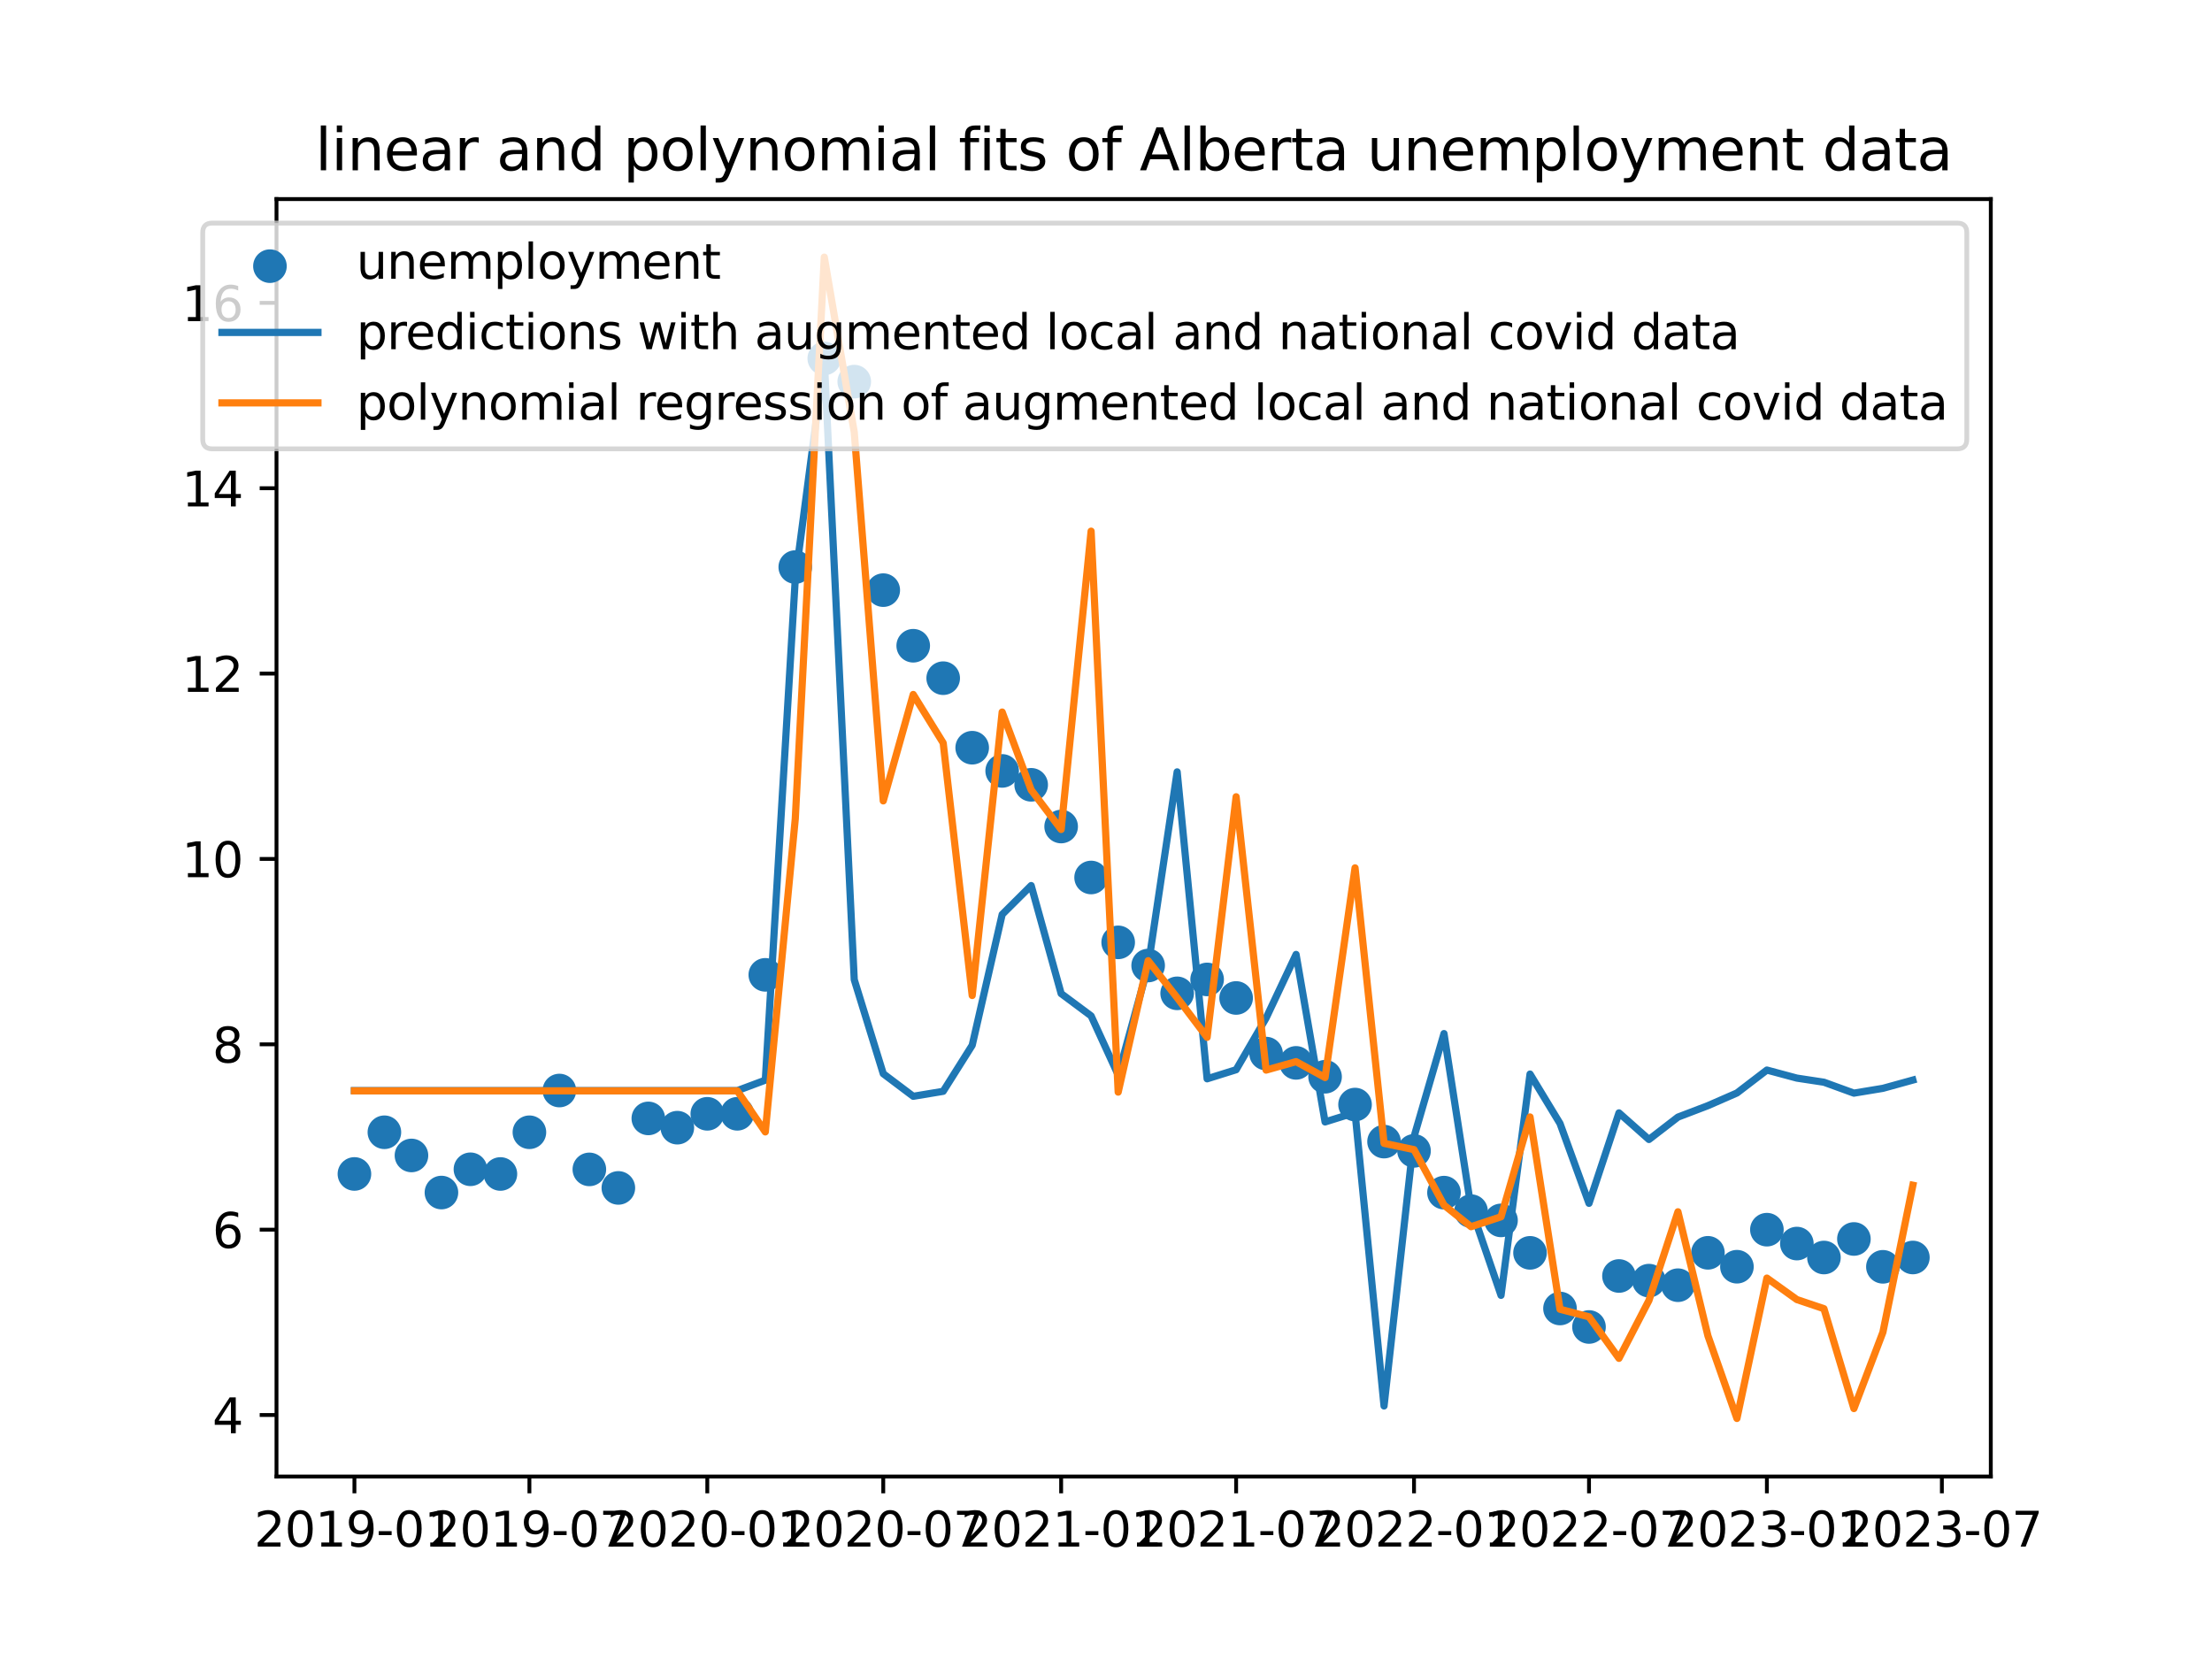 <?xml version="1.0" encoding="utf-8" standalone="no"?>
<!DOCTYPE svg PUBLIC "-//W3C//DTD SVG 1.1//EN"
  "http://www.w3.org/Graphics/SVG/1.1/DTD/svg11.dtd">
<svg xmlns:xlink="http://www.w3.org/1999/xlink" width="460.8pt" height="345.6pt" viewBox="0 0 460.8 345.6" xmlns="http://www.w3.org/2000/svg" version="1.1">
 <defs>
  <style type="text/css">*{stroke-linejoin: round; stroke-linecap: butt}</style>
 </defs>
 <g id="figure_1">
  <g id="patch_1">
   <path d="M 0 345.6 
L 460.8 345.6 
L 460.8 0 
L 0 0 
z
" style="fill: #ffffff"/>
  </g>
  <g id="axes_1">
   <g id="patch_2">
    <path d="M 57.6 307.584 
L 414.72 307.584 
L 414.72 41.472 
L 57.6 41.472 
z
" style="fill: #ffffff"/>
   </g>
   <g id="PathCollection_1">
    <defs>
     <path id="m758f599295" d="M 0 3 
C 0.796 3 1.559 2.684 2.121 2.121 
C 2.684 1.559 3 0.796 3 0 
C 3 -0.796 2.684 -1.559 2.121 -2.121 
C 1.559 -2.684 0.796 -3 0 -3 
C -0.796 -3 -1.559 -2.684 -2.121 -2.121 
C -2.684 -1.559 -3 -0.796 -3 0 
C -3 0.796 -2.684 1.559 -2.121 2.121 
C -1.559 2.684 -0.796 3 0 3 
z
" style="stroke: #1f77b4"/>
    </defs>
    <g clip-path="url(#pc8171793d9)">
     <use xlink:href="#m758f599295" x="73.833" y="244.556" style="fill: #1f77b4; stroke: #1f77b4"/>
     <use xlink:href="#m758f599295" x="80.076" y="235.87" style="fill: #1f77b4; stroke: #1f77b4"/>
     <use xlink:href="#m758f599295" x="85.715" y="240.702" style="fill: #1f77b4; stroke: #1f77b4"/>
     <use xlink:href="#m758f599295" x="91.959" y="248.429" style="fill: #1f77b4; stroke: #1f77b4"/>
     <use xlink:href="#m758f599295" x="98.001" y="243.584" style="fill: #1f77b4; stroke: #1f77b4"/>
     <use xlink:href="#m758f599295" x="104.244" y="244.562" style="fill: #1f77b4; stroke: #1f77b4"/>
     <use xlink:href="#m758f599295" x="110.286" y="235.87" style="fill: #1f77b4; stroke: #1f77b4"/>
     <use xlink:href="#m758f599295" x="116.529" y="227.176" style="fill: #1f77b4; stroke: #1f77b4"/>
     <use xlink:href="#m758f599295" x="122.773" y="243.606" style="fill: #1f77b4; stroke: #1f77b4"/>
     <use xlink:href="#m758f599295" x="128.815" y="247.466" style="fill: #1f77b4; stroke: #1f77b4"/>
     <use xlink:href="#m758f599295" x="135.058" y="232.985" style="fill: #1f77b4; stroke: #1f77b4"/>
     <use xlink:href="#m758f599295" x="141.1" y="234.916" style="fill: #1f77b4; stroke: #1f77b4"/>
     <use xlink:href="#m758f599295" x="147.343" y="232.026" style="fill: #1f77b4; stroke: #1f77b4"/>
     <use xlink:href="#m758f599295" x="153.587" y="232.023" style="fill: #1f77b4; stroke: #1f77b4"/>
     <use xlink:href="#m758f599295" x="159.427" y="203.077" style="fill: #1f77b4; stroke: #1f77b4"/>
     <use xlink:href="#m758f599295" x="165.67" y="118.129" style="fill: #1f77b4; stroke: #1f77b4"/>
     <use xlink:href="#m758f599295" x="171.712" y="74.673" style="fill: #1f77b4; stroke: #1f77b4"/>
     <use xlink:href="#m758f599295" x="177.956" y="79.498" style="fill: #1f77b4; stroke: #1f77b4"/>
     <use xlink:href="#m758f599295" x="183.998" y="122.937" style="fill: #1f77b4; stroke: #1f77b4"/>
     <use xlink:href="#m758f599295" x="190.241" y="134.519" style="fill: #1f77b4; stroke: #1f77b4"/>
     <use xlink:href="#m758f599295" x="196.484" y="141.278" style="fill: #1f77b4; stroke: #1f77b4"/>
     <use xlink:href="#m758f599295" x="202.526" y="155.762" style="fill: #1f77b4; stroke: #1f77b4"/>
     <use xlink:href="#m758f599295" x="208.77" y="160.594" style="fill: #1f77b4; stroke: #1f77b4"/>
     <use xlink:href="#m758f599295" x="214.812" y="163.49" style="fill: #1f77b4; stroke: #1f77b4"/>
     <use xlink:href="#m758f599295" x="221.055" y="172.181" style="fill: #1f77b4; stroke: #1f77b4"/>
     <use xlink:href="#m758f599295" x="227.298" y="182.797" style="fill: #1f77b4; stroke: #1f77b4"/>
     <use xlink:href="#m758f599295" x="232.938" y="196.312" style="fill: #1f77b4; stroke: #1f77b4"/>
     <use xlink:href="#m758f599295" x="239.181" y="201.138" style="fill: #1f77b4; stroke: #1f77b4"/>
     <use xlink:href="#m758f599295" x="245.223" y="206.93" style="fill: #1f77b4; stroke: #1f77b4"/>
     <use xlink:href="#m758f599295" x="251.466" y="204.035" style="fill: #1f77b4; stroke: #1f77b4"/>
     <use xlink:href="#m758f599295" x="257.508" y="207.896" style="fill: #1f77b4; stroke: #1f77b4"/>
     <use xlink:href="#m758f599295" x="263.752" y="219.482" style="fill: #1f77b4; stroke: #1f77b4"/>
     <use xlink:href="#m758f599295" x="269.995" y="221.417" style="fill: #1f77b4; stroke: #1f77b4"/>
     <use xlink:href="#m758f599295" x="276.037" y="224.307" style="fill: #1f77b4; stroke: #1f77b4"/>
     <use xlink:href="#m758f599295" x="282.28" y="230.101" style="fill: #1f77b4; stroke: #1f77b4"/>
     <use xlink:href="#m758f599295" x="288.322" y="237.817" style="fill: #1f77b4; stroke: #1f77b4"/>
     <use xlink:href="#m758f599295" x="294.566" y="239.745" style="fill: #1f77b4; stroke: #1f77b4"/>
     <use xlink:href="#m758f599295" x="300.809" y="248.446" style="fill: #1f77b4; stroke: #1f77b4"/>
     <use xlink:href="#m758f599295" x="306.448" y="252.301" style="fill: #1f77b4; stroke: #1f77b4"/>
     <use xlink:href="#m758f599295" x="312.691" y="254.23" style="fill: #1f77b4; stroke: #1f77b4"/>
     <use xlink:href="#m758f599295" x="318.733" y="260.991" style="fill: #1f77b4; stroke: #1f77b4"/>
     <use xlink:href="#m758f599295" x="324.977" y="272.583" style="fill: #1f77b4; stroke: #1f77b4"/>
     <use xlink:href="#m758f599295" x="331.019" y="276.435" style="fill: #1f77b4; stroke: #1f77b4"/>
     <use xlink:href="#m758f599295" x="337.262" y="265.813" style="fill: #1f77b4; stroke: #1f77b4"/>
     <use xlink:href="#m758f599295" x="343.505" y="266.78" style="fill: #1f77b4; stroke: #1f77b4"/>
     <use xlink:href="#m758f599295" x="349.547" y="267.732" style="fill: #1f77b4; stroke: #1f77b4"/>
     <use xlink:href="#m758f599295" x="355.791" y="260.984" style="fill: #1f77b4; stroke: #1f77b4"/>
     <use xlink:href="#m758f599295" x="361.833" y="263.881" style="fill: #1f77b4; stroke: #1f77b4"/>
     <use xlink:href="#m758f599295" x="368.076" y="256.164" style="fill: #1f77b4; stroke: #1f77b4"/>
     <use xlink:href="#m758f599295" x="374.319" y="259.057" style="fill: #1f77b4; stroke: #1f77b4"/>
     <use xlink:href="#m758f599295" x="379.959" y="261.964" style="fill: #1f77b4; stroke: #1f77b4"/>
     <use xlink:href="#m758f599295" x="386.202" y="258.101" style="fill: #1f77b4; stroke: #1f77b4"/>
     <use xlink:href="#m758f599295" x="392.244" y="263.9" style="fill: #1f77b4; stroke: #1f77b4"/>
     <use xlink:href="#m758f599295" x="398.487" y="261.959" style="fill: #1f77b4; stroke: #1f77b4"/>
    </g>
   </g>
   <g id="matplotlib.axis_1">
    <g id="xtick_1">
     <g id="line2d_1">
      <defs>
       <path id="maa2b5789b3" d="M 0 0 
L 0 3.5 
" style="stroke: #000000; stroke-width: 0.8"/>
      </defs>
      <g>
       <use xlink:href="#maa2b5789b3" x="73.833" y="307.584" style="stroke: #000000; stroke-width: 0.8"/>
      </g>
     </g>
     <g id="text_1">
      <!-- 2019-01 -->
      <g transform="translate(52.941 322.182) scale(0.1 -0.1)">
       <defs>
        <path id="DejaVuSans-32" d="M 1228 531 
L 3431 531 
L 3431 0 
L 469 0 
L 469 531 
Q 828 903 1448 1529 
Q 2069 2156 2228 2338 
Q 2531 2678 2651 2914 
Q 2772 3150 2772 3378 
Q 2772 3750 2511 3984 
Q 2250 4219 1831 4219 
Q 1534 4219 1204 4116 
Q 875 4013 500 3803 
L 500 4441 
Q 881 4594 1212 4672 
Q 1544 4750 1819 4750 
Q 2544 4750 2975 4387 
Q 3406 4025 3406 3419 
Q 3406 3131 3298 2873 
Q 3191 2616 2906 2266 
Q 2828 2175 2409 1742 
Q 1991 1309 1228 531 
z
" transform="scale(0.016)"/>
        <path id="DejaVuSans-30" d="M 2034 4250 
Q 1547 4250 1301 3770 
Q 1056 3291 1056 2328 
Q 1056 1369 1301 889 
Q 1547 409 2034 409 
Q 2525 409 2770 889 
Q 3016 1369 3016 2328 
Q 3016 3291 2770 3770 
Q 2525 4250 2034 4250 
z
M 2034 4750 
Q 2819 4750 3233 4129 
Q 3647 3509 3647 2328 
Q 3647 1150 3233 529 
Q 2819 -91 2034 -91 
Q 1250 -91 836 529 
Q 422 1150 422 2328 
Q 422 3509 836 4129 
Q 1250 4750 2034 4750 
z
" transform="scale(0.016)"/>
        <path id="DejaVuSans-31" d="M 794 531 
L 1825 531 
L 1825 4091 
L 703 3866 
L 703 4441 
L 1819 4666 
L 2450 4666 
L 2450 531 
L 3481 531 
L 3481 0 
L 794 0 
L 794 531 
z
" transform="scale(0.016)"/>
        <path id="DejaVuSans-39" d="M 703 97 
L 703 672 
Q 941 559 1184 500 
Q 1428 441 1663 441 
Q 2288 441 2617 861 
Q 2947 1281 2994 2138 
Q 2813 1869 2534 1725 
Q 2256 1581 1919 1581 
Q 1219 1581 811 2004 
Q 403 2428 403 3163 
Q 403 3881 828 4315 
Q 1253 4750 1959 4750 
Q 2769 4750 3195 4129 
Q 3622 3509 3622 2328 
Q 3622 1225 3098 567 
Q 2575 -91 1691 -91 
Q 1453 -91 1209 -44 
Q 966 3 703 97 
z
M 1959 2075 
Q 2384 2075 2632 2365 
Q 2881 2656 2881 3163 
Q 2881 3666 2632 3958 
Q 2384 4250 1959 4250 
Q 1534 4250 1286 3958 
Q 1038 3666 1038 3163 
Q 1038 2656 1286 2365 
Q 1534 2075 1959 2075 
z
" transform="scale(0.016)"/>
        <path id="DejaVuSans-2d" d="M 313 2009 
L 1997 2009 
L 1997 1497 
L 313 1497 
L 313 2009 
z
" transform="scale(0.016)"/>
       </defs>
       <use xlink:href="#DejaVuSans-32"/>
       <use xlink:href="#DejaVuSans-30" x="63.623"/>
       <use xlink:href="#DejaVuSans-31" x="127.246"/>
       <use xlink:href="#DejaVuSans-39" x="190.869"/>
       <use xlink:href="#DejaVuSans-2d" x="254.492"/>
       <use xlink:href="#DejaVuSans-30" x="290.576"/>
       <use xlink:href="#DejaVuSans-31" x="354.199"/>
      </g>
     </g>
    </g>
    <g id="xtick_2">
     <g id="line2d_2">
      <g>
       <use xlink:href="#maa2b5789b3" x="110.286" y="307.584" style="stroke: #000000; stroke-width: 0.8"/>
      </g>
     </g>
     <g id="text_2">
      <!-- 2019-07 -->
      <g transform="translate(89.394 322.182) scale(0.1 -0.1)">
       <defs>
        <path id="DejaVuSans-37" d="M 525 4666 
L 3525 4666 
L 3525 4397 
L 1831 0 
L 1172 0 
L 2766 4134 
L 525 4134 
L 525 4666 
z
" transform="scale(0.016)"/>
       </defs>
       <use xlink:href="#DejaVuSans-32"/>
       <use xlink:href="#DejaVuSans-30" x="63.623"/>
       <use xlink:href="#DejaVuSans-31" x="127.246"/>
       <use xlink:href="#DejaVuSans-39" x="190.869"/>
       <use xlink:href="#DejaVuSans-2d" x="254.492"/>
       <use xlink:href="#DejaVuSans-30" x="290.576"/>
       <use xlink:href="#DejaVuSans-37" x="354.199"/>
      </g>
     </g>
    </g>
    <g id="xtick_3">
     <g id="line2d_3">
      <g>
       <use xlink:href="#maa2b5789b3" x="147.343" y="307.584" style="stroke: #000000; stroke-width: 0.8"/>
      </g>
     </g>
     <g id="text_3">
      <!-- 2020-01 -->
      <g transform="translate(126.452 322.182) scale(0.1 -0.1)">
       <use xlink:href="#DejaVuSans-32"/>
       <use xlink:href="#DejaVuSans-30" x="63.623"/>
       <use xlink:href="#DejaVuSans-32" x="127.246"/>
       <use xlink:href="#DejaVuSans-30" x="190.869"/>
       <use xlink:href="#DejaVuSans-2d" x="254.492"/>
       <use xlink:href="#DejaVuSans-30" x="290.576"/>
       <use xlink:href="#DejaVuSans-31" x="354.199"/>
      </g>
     </g>
    </g>
    <g id="xtick_4">
     <g id="line2d_4">
      <g>
       <use xlink:href="#maa2b5789b3" x="183.998" y="307.584" style="stroke: #000000; stroke-width: 0.8"/>
      </g>
     </g>
     <g id="text_4">
      <!-- 2020-07 -->
      <g transform="translate(163.106 322.182) scale(0.1 -0.1)">
       <use xlink:href="#DejaVuSans-32"/>
       <use xlink:href="#DejaVuSans-30" x="63.623"/>
       <use xlink:href="#DejaVuSans-32" x="127.246"/>
       <use xlink:href="#DejaVuSans-30" x="190.869"/>
       <use xlink:href="#DejaVuSans-2d" x="254.492"/>
       <use xlink:href="#DejaVuSans-30" x="290.576"/>
       <use xlink:href="#DejaVuSans-37" x="354.199"/>
      </g>
     </g>
    </g>
    <g id="xtick_5">
     <g id="line2d_5">
      <g>
       <use xlink:href="#maa2b5789b3" x="221.055" y="307.584" style="stroke: #000000; stroke-width: 0.8"/>
      </g>
     </g>
     <g id="text_5">
      <!-- 2021-01 -->
      <g transform="translate(200.164 322.182) scale(0.1 -0.1)">
       <use xlink:href="#DejaVuSans-32"/>
       <use xlink:href="#DejaVuSans-30" x="63.623"/>
       <use xlink:href="#DejaVuSans-32" x="127.246"/>
       <use xlink:href="#DejaVuSans-31" x="190.869"/>
       <use xlink:href="#DejaVuSans-2d" x="254.492"/>
       <use xlink:href="#DejaVuSans-30" x="290.576"/>
       <use xlink:href="#DejaVuSans-31" x="354.199"/>
      </g>
     </g>
    </g>
    <g id="xtick_6">
     <g id="line2d_6">
      <g>
       <use xlink:href="#maa2b5789b3" x="257.508" y="307.584" style="stroke: #000000; stroke-width: 0.8"/>
      </g>
     </g>
     <g id="text_6">
      <!-- 2021-07 -->
      <g transform="translate(236.617 322.182) scale(0.1 -0.1)">
       <use xlink:href="#DejaVuSans-32"/>
       <use xlink:href="#DejaVuSans-30" x="63.623"/>
       <use xlink:href="#DejaVuSans-32" x="127.246"/>
       <use xlink:href="#DejaVuSans-31" x="190.869"/>
       <use xlink:href="#DejaVuSans-2d" x="254.492"/>
       <use xlink:href="#DejaVuSans-30" x="290.576"/>
       <use xlink:href="#DejaVuSans-37" x="354.199"/>
      </g>
     </g>
    </g>
    <g id="xtick_7">
     <g id="line2d_7">
      <g>
       <use xlink:href="#maa2b5789b3" x="294.566" y="307.584" style="stroke: #000000; stroke-width: 0.8"/>
      </g>
     </g>
     <g id="text_7">
      <!-- 2022-01 -->
      <g transform="translate(273.674 322.182) scale(0.1 -0.1)">
       <use xlink:href="#DejaVuSans-32"/>
       <use xlink:href="#DejaVuSans-30" x="63.623"/>
       <use xlink:href="#DejaVuSans-32" x="127.246"/>
       <use xlink:href="#DejaVuSans-32" x="190.869"/>
       <use xlink:href="#DejaVuSans-2d" x="254.492"/>
       <use xlink:href="#DejaVuSans-30" x="290.576"/>
       <use xlink:href="#DejaVuSans-31" x="354.199"/>
      </g>
     </g>
    </g>
    <g id="xtick_8">
     <g id="line2d_8">
      <g>
       <use xlink:href="#maa2b5789b3" x="331.019" y="307.584" style="stroke: #000000; stroke-width: 0.8"/>
      </g>
     </g>
     <g id="text_8">
      <!-- 2022-07 -->
      <g transform="translate(310.127 322.182) scale(0.1 -0.1)">
       <use xlink:href="#DejaVuSans-32"/>
       <use xlink:href="#DejaVuSans-30" x="63.623"/>
       <use xlink:href="#DejaVuSans-32" x="127.246"/>
       <use xlink:href="#DejaVuSans-32" x="190.869"/>
       <use xlink:href="#DejaVuSans-2d" x="254.492"/>
       <use xlink:href="#DejaVuSans-30" x="290.576"/>
       <use xlink:href="#DejaVuSans-37" x="354.199"/>
      </g>
     </g>
    </g>
    <g id="xtick_9">
     <g id="line2d_9">
      <g>
       <use xlink:href="#maa2b5789b3" x="368.076" y="307.584" style="stroke: #000000; stroke-width: 0.8"/>
      </g>
     </g>
     <g id="text_9">
      <!-- 2023-01 -->
      <g transform="translate(347.185 322.182) scale(0.1 -0.1)">
       <defs>
        <path id="DejaVuSans-33" d="M 2597 2516 
Q 3050 2419 3304 2112 
Q 3559 1806 3559 1356 
Q 3559 666 3084 287 
Q 2609 -91 1734 -91 
Q 1441 -91 1130 -33 
Q 819 25 488 141 
L 488 750 
Q 750 597 1062 519 
Q 1375 441 1716 441 
Q 2309 441 2620 675 
Q 2931 909 2931 1356 
Q 2931 1769 2642 2001 
Q 2353 2234 1838 2234 
L 1294 2234 
L 1294 2753 
L 1863 2753 
Q 2328 2753 2575 2939 
Q 2822 3125 2822 3475 
Q 2822 3834 2567 4026 
Q 2313 4219 1838 4219 
Q 1578 4219 1281 4162 
Q 984 4106 628 3988 
L 628 4550 
Q 988 4650 1302 4700 
Q 1616 4750 1894 4750 
Q 2613 4750 3031 4423 
Q 3450 4097 3450 3541 
Q 3450 3153 3228 2886 
Q 3006 2619 2597 2516 
z
" transform="scale(0.016)"/>
       </defs>
       <use xlink:href="#DejaVuSans-32"/>
       <use xlink:href="#DejaVuSans-30" x="63.623"/>
       <use xlink:href="#DejaVuSans-32" x="127.246"/>
       <use xlink:href="#DejaVuSans-33" x="190.869"/>
       <use xlink:href="#DejaVuSans-2d" x="254.492"/>
       <use xlink:href="#DejaVuSans-30" x="290.576"/>
       <use xlink:href="#DejaVuSans-31" x="354.199"/>
      </g>
     </g>
    </g>
    <g id="xtick_10">
     <g id="line2d_10">
      <g>
       <use xlink:href="#maa2b5789b3" x="404.529" y="307.584" style="stroke: #000000; stroke-width: 0.8"/>
      </g>
     </g>
     <g id="text_10">
      <!-- 2023-07 -->
      <g transform="translate(383.638 322.182) scale(0.1 -0.1)">
       <use xlink:href="#DejaVuSans-32"/>
       <use xlink:href="#DejaVuSans-30" x="63.623"/>
       <use xlink:href="#DejaVuSans-32" x="127.246"/>
       <use xlink:href="#DejaVuSans-33" x="190.869"/>
       <use xlink:href="#DejaVuSans-2d" x="254.492"/>
       <use xlink:href="#DejaVuSans-30" x="290.576"/>
       <use xlink:href="#DejaVuSans-37" x="354.199"/>
      </g>
     </g>
    </g>
   </g>
   <g id="matplotlib.axis_2">
    <g id="ytick_1">
     <g id="line2d_11">
      <defs>
       <path id="mdb5f8c10a7" d="M 0 0 
L -3.5 0 
" style="stroke: #000000; stroke-width: 0.8"/>
      </defs>
      <g>
       <use xlink:href="#mdb5f8c10a7" x="57.6" y="294.775" style="stroke: #000000; stroke-width: 0.8"/>
      </g>
     </g>
     <g id="text_11">
      <!-- 4 -->
      <g transform="translate(44.237 298.574) scale(0.1 -0.1)">
       <defs>
        <path id="DejaVuSans-34" d="M 2419 4116 
L 825 1625 
L 2419 1625 
L 2419 4116 
z
M 2253 4666 
L 3047 4666 
L 3047 1625 
L 3713 1625 
L 3713 1100 
L 3047 1100 
L 3047 0 
L 2419 0 
L 2419 1100 
L 313 1100 
L 313 1709 
L 2253 4666 
z
" transform="scale(0.016)"/>
       </defs>
       <use xlink:href="#DejaVuSans-34"/>
      </g>
     </g>
    </g>
    <g id="ytick_2">
     <g id="line2d_12">
      <g>
       <use xlink:href="#mdb5f8c10a7" x="57.6" y="256.162" style="stroke: #000000; stroke-width: 0.8"/>
      </g>
     </g>
     <g id="text_12">
      <!-- 6 -->
      <g transform="translate(44.237 259.961) scale(0.1 -0.1)">
       <defs>
        <path id="DejaVuSans-36" d="M 2113 2584 
Q 1688 2584 1439 2293 
Q 1191 2003 1191 1497 
Q 1191 994 1439 701 
Q 1688 409 2113 409 
Q 2538 409 2786 701 
Q 3034 994 3034 1497 
Q 3034 2003 2786 2293 
Q 2538 2584 2113 2584 
z
M 3366 4563 
L 3366 3988 
Q 3128 4100 2886 4159 
Q 2644 4219 2406 4219 
Q 1781 4219 1451 3797 
Q 1122 3375 1075 2522 
Q 1259 2794 1537 2939 
Q 1816 3084 2150 3084 
Q 2853 3084 3261 2657 
Q 3669 2231 3669 1497 
Q 3669 778 3244 343 
Q 2819 -91 2113 -91 
Q 1303 -91 875 529 
Q 447 1150 447 2328 
Q 447 3434 972 4092 
Q 1497 4750 2381 4750 
Q 2619 4750 2861 4703 
Q 3103 4656 3366 4563 
z
" transform="scale(0.016)"/>
       </defs>
       <use xlink:href="#DejaVuSans-36"/>
      </g>
     </g>
    </g>
    <g id="ytick_3">
     <g id="line2d_13">
      <g>
       <use xlink:href="#mdb5f8c10a7" x="57.6" y="217.549" style="stroke: #000000; stroke-width: 0.8"/>
      </g>
     </g>
     <g id="text_13">
      <!-- 8 -->
      <g transform="translate(44.237 221.348) scale(0.1 -0.1)">
       <defs>
        <path id="DejaVuSans-38" d="M 2034 2216 
Q 1584 2216 1326 1975 
Q 1069 1734 1069 1313 
Q 1069 891 1326 650 
Q 1584 409 2034 409 
Q 2484 409 2743 651 
Q 3003 894 3003 1313 
Q 3003 1734 2745 1975 
Q 2488 2216 2034 2216 
z
M 1403 2484 
Q 997 2584 770 2862 
Q 544 3141 544 3541 
Q 544 4100 942 4425 
Q 1341 4750 2034 4750 
Q 2731 4750 3128 4425 
Q 3525 4100 3525 3541 
Q 3525 3141 3298 2862 
Q 3072 2584 2669 2484 
Q 3125 2378 3379 2068 
Q 3634 1759 3634 1313 
Q 3634 634 3220 271 
Q 2806 -91 2034 -91 
Q 1263 -91 848 271 
Q 434 634 434 1313 
Q 434 1759 690 2068 
Q 947 2378 1403 2484 
z
M 1172 3481 
Q 1172 3119 1398 2916 
Q 1625 2713 2034 2713 
Q 2441 2713 2670 2916 
Q 2900 3119 2900 3481 
Q 2900 3844 2670 4047 
Q 2441 4250 2034 4250 
Q 1625 4250 1398 4047 
Q 1172 3844 1172 3481 
z
" transform="scale(0.016)"/>
       </defs>
       <use xlink:href="#DejaVuSans-38"/>
      </g>
     </g>
    </g>
    <g id="ytick_4">
     <g id="line2d_14">
      <g>
       <use xlink:href="#mdb5f8c10a7" x="57.6" y="178.936" style="stroke: #000000; stroke-width: 0.8"/>
      </g>
     </g>
     <g id="text_14">
      <!-- 10 -->
      <g transform="translate(37.875 182.735) scale(0.1 -0.1)">
       <use xlink:href="#DejaVuSans-31"/>
       <use xlink:href="#DejaVuSans-30" x="63.623"/>
      </g>
     </g>
    </g>
    <g id="ytick_5">
     <g id="line2d_15">
      <g>
       <use xlink:href="#mdb5f8c10a7" x="57.6" y="140.322" style="stroke: #000000; stroke-width: 0.8"/>
      </g>
     </g>
     <g id="text_15">
      <!-- 12 -->
      <g transform="translate(37.875 144.122) scale(0.1 -0.1)">
       <use xlink:href="#DejaVuSans-31"/>
       <use xlink:href="#DejaVuSans-32" x="63.623"/>
      </g>
     </g>
    </g>
    <g id="ytick_6">
     <g id="line2d_16">
      <g>
       <use xlink:href="#mdb5f8c10a7" x="57.6" y="101.709" style="stroke: #000000; stroke-width: 0.8"/>
      </g>
     </g>
     <g id="text_16">
      <!-- 14 -->
      <g transform="translate(37.875 105.508) scale(0.1 -0.1)">
       <use xlink:href="#DejaVuSans-31"/>
       <use xlink:href="#DejaVuSans-34" x="63.623"/>
      </g>
     </g>
    </g>
    <g id="ytick_7">
     <g id="line2d_17">
      <g>
       <use xlink:href="#mdb5f8c10a7" x="57.6" y="63.096" style="stroke: #000000; stroke-width: 0.8"/>
      </g>
     </g>
     <g id="text_17">
      <!-- 16 -->
      <g transform="translate(37.875 66.895) scale(0.1 -0.1)">
       <use xlink:href="#DejaVuSans-31"/>
       <use xlink:href="#DejaVuSans-36" x="63.623"/>
      </g>
     </g>
    </g>
   </g>
   <g id="line2d_18">
    <path d="M 73.833 227.188 
L 80.076 227.188 
L 85.715 227.188 
L 91.959 227.188 
L 98.001 227.188 
L 104.244 227.188 
L 110.286 227.188 
L 116.529 227.188 
L 122.773 227.188 
L 128.815 227.188 
L 135.058 227.188 
L 141.1 227.188 
L 147.343 227.188 
L 153.587 227.199 
L 159.427 225.016 
L 165.67 120.611 
L 171.712 74.871 
L 177.956 204.084 
L 183.998 223.673 
L 190.241 228.378 
L 196.484 227.34 
L 202.526 217.75 
L 208.77 190.497 
L 214.812 184.479 
L 221.055 206.983 
L 227.298 211.632 
L 232.938 223.936 
L 239.181 201.27 
L 245.223 160.794 
L 251.466 224.733 
L 257.508 222.846 
L 263.752 212.076 
L 269.995 198.827 
L 276.037 233.719 
L 282.28 231.772 
L 288.322 292.889 
L 294.566 236.809 
L 300.809 215.313 
L 306.448 251.636 
L 312.691 269.843 
L 318.733 223.746 
L 324.977 234.042 
L 331.019 250.675 
L 337.262 231.833 
L 343.505 237.375 
L 349.547 232.714 
L 355.791 230.329 
L 361.833 227.689 
L 368.076 222.911 
L 374.319 224.59 
L 379.959 225.446 
L 386.202 227.719 
L 392.244 226.719 
L 398.487 224.995 
" clip-path="url(#pc8171793d9)" style="fill: none; stroke: #1f77b4; stroke-width: 1.5; stroke-linecap: square"/>
   </g>
   <g id="line2d_19">
    <path d="M 73.833 227.237 
L 80.076 227.237 
L 85.715 227.237 
L 91.959 227.237 
L 98.001 227.237 
L 104.244 227.237 
L 110.286 227.237 
L 116.529 227.237 
L 122.773 227.237 
L 128.815 227.237 
L 135.058 227.237 
L 141.1 227.237 
L 147.343 227.237 
L 153.587 227.237 
L 159.427 235.796 
L 165.67 170.579 
L 171.712 53.568 
L 177.956 90.033 
L 183.998 166.84 
L 190.241 144.672 
L 196.484 154.773 
L 202.526 207.38 
L 208.77 148.333 
L 214.812 164.558 
L 221.055 172.787 
L 227.298 110.653 
L 232.938 227.508 
L 239.181 200.137 
L 245.223 207.837 
L 251.466 216.098 
L 257.508 165.981 
L 263.752 222.921 
L 269.995 221.16 
L 276.037 224.466 
L 282.28 180.795 
L 288.322 238.176 
L 294.566 239.488 
L 300.809 251.046 
L 306.448 255.545 
L 312.691 253.478 
L 318.733 232.687 
L 324.977 272.737 
L 331.019 274.319 
L 337.262 282.967 
L 343.505 270.909 
L 349.547 252.436 
L 355.791 278.27 
L 361.833 295.488 
L 368.076 266.249 
L 374.319 270.724 
L 379.959 272.622 
L 386.202 293.43 
L 392.244 277.526 
L 398.487 246.909 
" clip-path="url(#pc8171793d9)" style="fill: none; stroke: #ff7f0e; stroke-width: 1.5; stroke-linecap: square"/>
   </g>
   <g id="patch_3">
    <path d="M 57.6 307.584 
L 57.6 41.472 
" style="fill: none; stroke: #000000; stroke-width: 0.8; stroke-linejoin: miter; stroke-linecap: square"/>
   </g>
   <g id="patch_4">
    <path d="M 414.72 307.584 
L 414.72 41.472 
" style="fill: none; stroke: #000000; stroke-width: 0.8; stroke-linejoin: miter; stroke-linecap: square"/>
   </g>
   <g id="patch_5">
    <path d="M 57.6 307.584 
L 414.72 307.584 
" style="fill: none; stroke: #000000; stroke-width: 0.8; stroke-linejoin: miter; stroke-linecap: square"/>
   </g>
   <g id="patch_6">
    <path d="M 57.6 41.472 
L 414.72 41.472 
" style="fill: none; stroke: #000000; stroke-width: 0.8; stroke-linejoin: miter; stroke-linecap: square"/>
   </g>
   <g id="text_18">
    <!-- linear and polynomial fits of Alberta unemployment data -->
    <g transform="translate(65.671 35.472) scale(0.12 -0.12)">
     <defs>
      <path id="DejaVuSans-6c" d="M 603 4863 
L 1178 4863 
L 1178 0 
L 603 0 
L 603 4863 
z
" transform="scale(0.016)"/>
      <path id="DejaVuSans-69" d="M 603 3500 
L 1178 3500 
L 1178 0 
L 603 0 
L 603 3500 
z
M 603 4863 
L 1178 4863 
L 1178 4134 
L 603 4134 
L 603 4863 
z
" transform="scale(0.016)"/>
      <path id="DejaVuSans-6e" d="M 3513 2113 
L 3513 0 
L 2938 0 
L 2938 2094 
Q 2938 2591 2744 2837 
Q 2550 3084 2163 3084 
Q 1697 3084 1428 2787 
Q 1159 2491 1159 1978 
L 1159 0 
L 581 0 
L 581 3500 
L 1159 3500 
L 1159 2956 
Q 1366 3272 1645 3428 
Q 1925 3584 2291 3584 
Q 2894 3584 3203 3211 
Q 3513 2838 3513 2113 
z
" transform="scale(0.016)"/>
      <path id="DejaVuSans-65" d="M 3597 1894 
L 3597 1613 
L 953 1613 
Q 991 1019 1311 708 
Q 1631 397 2203 397 
Q 2534 397 2845 478 
Q 3156 559 3463 722 
L 3463 178 
Q 3153 47 2828 -22 
Q 2503 -91 2169 -91 
Q 1331 -91 842 396 
Q 353 884 353 1716 
Q 353 2575 817 3079 
Q 1281 3584 2069 3584 
Q 2775 3584 3186 3129 
Q 3597 2675 3597 1894 
z
M 3022 2063 
Q 3016 2534 2758 2815 
Q 2500 3097 2075 3097 
Q 1594 3097 1305 2825 
Q 1016 2553 972 2059 
L 3022 2063 
z
" transform="scale(0.016)"/>
      <path id="DejaVuSans-61" d="M 2194 1759 
Q 1497 1759 1228 1600 
Q 959 1441 959 1056 
Q 959 750 1161 570 
Q 1363 391 1709 391 
Q 2188 391 2477 730 
Q 2766 1069 2766 1631 
L 2766 1759 
L 2194 1759 
z
M 3341 1997 
L 3341 0 
L 2766 0 
L 2766 531 
Q 2569 213 2275 61 
Q 1981 -91 1556 -91 
Q 1019 -91 701 211 
Q 384 513 384 1019 
Q 384 1609 779 1909 
Q 1175 2209 1959 2209 
L 2766 2209 
L 2766 2266 
Q 2766 2663 2505 2880 
Q 2244 3097 1772 3097 
Q 1472 3097 1187 3025 
Q 903 2953 641 2809 
L 641 3341 
Q 956 3463 1253 3523 
Q 1550 3584 1831 3584 
Q 2591 3584 2966 3190 
Q 3341 2797 3341 1997 
z
" transform="scale(0.016)"/>
      <path id="DejaVuSans-72" d="M 2631 2963 
Q 2534 3019 2420 3045 
Q 2306 3072 2169 3072 
Q 1681 3072 1420 2755 
Q 1159 2438 1159 1844 
L 1159 0 
L 581 0 
L 581 3500 
L 1159 3500 
L 1159 2956 
Q 1341 3275 1631 3429 
Q 1922 3584 2338 3584 
Q 2397 3584 2469 3576 
Q 2541 3569 2628 3553 
L 2631 2963 
z
" transform="scale(0.016)"/>
      <path id="DejaVuSans-20" transform="scale(0.016)"/>
      <path id="DejaVuSans-64" d="M 2906 2969 
L 2906 4863 
L 3481 4863 
L 3481 0 
L 2906 0 
L 2906 525 
Q 2725 213 2448 61 
Q 2172 -91 1784 -91 
Q 1150 -91 751 415 
Q 353 922 353 1747 
Q 353 2572 751 3078 
Q 1150 3584 1784 3584 
Q 2172 3584 2448 3432 
Q 2725 3281 2906 2969 
z
M 947 1747 
Q 947 1113 1208 752 
Q 1469 391 1925 391 
Q 2381 391 2643 752 
Q 2906 1113 2906 1747 
Q 2906 2381 2643 2742 
Q 2381 3103 1925 3103 
Q 1469 3103 1208 2742 
Q 947 2381 947 1747 
z
" transform="scale(0.016)"/>
      <path id="DejaVuSans-70" d="M 1159 525 
L 1159 -1331 
L 581 -1331 
L 581 3500 
L 1159 3500 
L 1159 2969 
Q 1341 3281 1617 3432 
Q 1894 3584 2278 3584 
Q 2916 3584 3314 3078 
Q 3713 2572 3713 1747 
Q 3713 922 3314 415 
Q 2916 -91 2278 -91 
Q 1894 -91 1617 61 
Q 1341 213 1159 525 
z
M 3116 1747 
Q 3116 2381 2855 2742 
Q 2594 3103 2138 3103 
Q 1681 3103 1420 2742 
Q 1159 2381 1159 1747 
Q 1159 1113 1420 752 
Q 1681 391 2138 391 
Q 2594 391 2855 752 
Q 3116 1113 3116 1747 
z
" transform="scale(0.016)"/>
      <path id="DejaVuSans-6f" d="M 1959 3097 
Q 1497 3097 1228 2736 
Q 959 2375 959 1747 
Q 959 1119 1226 758 
Q 1494 397 1959 397 
Q 2419 397 2687 759 
Q 2956 1122 2956 1747 
Q 2956 2369 2687 2733 
Q 2419 3097 1959 3097 
z
M 1959 3584 
Q 2709 3584 3137 3096 
Q 3566 2609 3566 1747 
Q 3566 888 3137 398 
Q 2709 -91 1959 -91 
Q 1206 -91 779 398 
Q 353 888 353 1747 
Q 353 2609 779 3096 
Q 1206 3584 1959 3584 
z
" transform="scale(0.016)"/>
      <path id="DejaVuSans-79" d="M 2059 -325 
Q 1816 -950 1584 -1140 
Q 1353 -1331 966 -1331 
L 506 -1331 
L 506 -850 
L 844 -850 
Q 1081 -850 1212 -737 
Q 1344 -625 1503 -206 
L 1606 56 
L 191 3500 
L 800 3500 
L 1894 763 
L 2988 3500 
L 3597 3500 
L 2059 -325 
z
" transform="scale(0.016)"/>
      <path id="DejaVuSans-6d" d="M 3328 2828 
Q 3544 3216 3844 3400 
Q 4144 3584 4550 3584 
Q 5097 3584 5394 3201 
Q 5691 2819 5691 2113 
L 5691 0 
L 5113 0 
L 5113 2094 
Q 5113 2597 4934 2840 
Q 4756 3084 4391 3084 
Q 3944 3084 3684 2787 
Q 3425 2491 3425 1978 
L 3425 0 
L 2847 0 
L 2847 2094 
Q 2847 2600 2669 2842 
Q 2491 3084 2119 3084 
Q 1678 3084 1418 2786 
Q 1159 2488 1159 1978 
L 1159 0 
L 581 0 
L 581 3500 
L 1159 3500 
L 1159 2956 
Q 1356 3278 1631 3431 
Q 1906 3584 2284 3584 
Q 2666 3584 2933 3390 
Q 3200 3197 3328 2828 
z
" transform="scale(0.016)"/>
      <path id="DejaVuSans-66" d="M 2375 4863 
L 2375 4384 
L 1825 4384 
Q 1516 4384 1395 4259 
Q 1275 4134 1275 3809 
L 1275 3500 
L 2222 3500 
L 2222 3053 
L 1275 3053 
L 1275 0 
L 697 0 
L 697 3053 
L 147 3053 
L 147 3500 
L 697 3500 
L 697 3744 
Q 697 4328 969 4595 
Q 1241 4863 1831 4863 
L 2375 4863 
z
" transform="scale(0.016)"/>
      <path id="DejaVuSans-74" d="M 1172 4494 
L 1172 3500 
L 2356 3500 
L 2356 3053 
L 1172 3053 
L 1172 1153 
Q 1172 725 1289 603 
Q 1406 481 1766 481 
L 2356 481 
L 2356 0 
L 1766 0 
Q 1100 0 847 248 
Q 594 497 594 1153 
L 594 3053 
L 172 3053 
L 172 3500 
L 594 3500 
L 594 4494 
L 1172 4494 
z
" transform="scale(0.016)"/>
      <path id="DejaVuSans-73" d="M 2834 3397 
L 2834 2853 
Q 2591 2978 2328 3040 
Q 2066 3103 1784 3103 
Q 1356 3103 1142 2972 
Q 928 2841 928 2578 
Q 928 2378 1081 2264 
Q 1234 2150 1697 2047 
L 1894 2003 
Q 2506 1872 2764 1633 
Q 3022 1394 3022 966 
Q 3022 478 2636 193 
Q 2250 -91 1575 -91 
Q 1294 -91 989 -36 
Q 684 19 347 128 
L 347 722 
Q 666 556 975 473 
Q 1284 391 1588 391 
Q 1994 391 2212 530 
Q 2431 669 2431 922 
Q 2431 1156 2273 1281 
Q 2116 1406 1581 1522 
L 1381 1569 
Q 847 1681 609 1914 
Q 372 2147 372 2553 
Q 372 3047 722 3315 
Q 1072 3584 1716 3584 
Q 2034 3584 2315 3537 
Q 2597 3491 2834 3397 
z
" transform="scale(0.016)"/>
      <path id="DejaVuSans-41" d="M 2188 4044 
L 1331 1722 
L 3047 1722 
L 2188 4044 
z
M 1831 4666 
L 2547 4666 
L 4325 0 
L 3669 0 
L 3244 1197 
L 1141 1197 
L 716 0 
L 50 0 
L 1831 4666 
z
" transform="scale(0.016)"/>
      <path id="DejaVuSans-62" d="M 3116 1747 
Q 3116 2381 2855 2742 
Q 2594 3103 2138 3103 
Q 1681 3103 1420 2742 
Q 1159 2381 1159 1747 
Q 1159 1113 1420 752 
Q 1681 391 2138 391 
Q 2594 391 2855 752 
Q 3116 1113 3116 1747 
z
M 1159 2969 
Q 1341 3281 1617 3432 
Q 1894 3584 2278 3584 
Q 2916 3584 3314 3078 
Q 3713 2572 3713 1747 
Q 3713 922 3314 415 
Q 2916 -91 2278 -91 
Q 1894 -91 1617 61 
Q 1341 213 1159 525 
L 1159 0 
L 581 0 
L 581 4863 
L 1159 4863 
L 1159 2969 
z
" transform="scale(0.016)"/>
      <path id="DejaVuSans-75" d="M 544 1381 
L 544 3500 
L 1119 3500 
L 1119 1403 
Q 1119 906 1312 657 
Q 1506 409 1894 409 
Q 2359 409 2629 706 
Q 2900 1003 2900 1516 
L 2900 3500 
L 3475 3500 
L 3475 0 
L 2900 0 
L 2900 538 
Q 2691 219 2414 64 
Q 2138 -91 1772 -91 
Q 1169 -91 856 284 
Q 544 659 544 1381 
z
M 1991 3584 
L 1991 3584 
z
" transform="scale(0.016)"/>
     </defs>
     <use xlink:href="#DejaVuSans-6c"/>
     <use xlink:href="#DejaVuSans-69" x="27.783"/>
     <use xlink:href="#DejaVuSans-6e" x="55.566"/>
     <use xlink:href="#DejaVuSans-65" x="118.945"/>
     <use xlink:href="#DejaVuSans-61" x="180.469"/>
     <use xlink:href="#DejaVuSans-72" x="241.748"/>
     <use xlink:href="#DejaVuSans-20" x="282.861"/>
     <use xlink:href="#DejaVuSans-61" x="314.648"/>
     <use xlink:href="#DejaVuSans-6e" x="375.928"/>
     <use xlink:href="#DejaVuSans-64" x="439.307"/>
     <use xlink:href="#DejaVuSans-20" x="502.783"/>
     <use xlink:href="#DejaVuSans-70" x="534.57"/>
     <use xlink:href="#DejaVuSans-6f" x="598.047"/>
     <use xlink:href="#DejaVuSans-6c" x="659.229"/>
     <use xlink:href="#DejaVuSans-79" x="687.012"/>
     <use xlink:href="#DejaVuSans-6e" x="746.191"/>
     <use xlink:href="#DejaVuSans-6f" x="809.57"/>
     <use xlink:href="#DejaVuSans-6d" x="870.752"/>
     <use xlink:href="#DejaVuSans-69" x="968.164"/>
     <use xlink:href="#DejaVuSans-61" x="995.947"/>
     <use xlink:href="#DejaVuSans-6c" x="1057.227"/>
     <use xlink:href="#DejaVuSans-20" x="1085.01"/>
     <use xlink:href="#DejaVuSans-66" x="1116.797"/>
     <use xlink:href="#DejaVuSans-69" x="1152.002"/>
     <use xlink:href="#DejaVuSans-74" x="1179.785"/>
     <use xlink:href="#DejaVuSans-73" x="1218.994"/>
     <use xlink:href="#DejaVuSans-20" x="1271.094"/>
     <use xlink:href="#DejaVuSans-6f" x="1302.881"/>
     <use xlink:href="#DejaVuSans-66" x="1364.062"/>
     <use xlink:href="#DejaVuSans-20" x="1399.268"/>
     <use xlink:href="#DejaVuSans-41" x="1431.055"/>
     <use xlink:href="#DejaVuSans-6c" x="1499.463"/>
     <use xlink:href="#DejaVuSans-62" x="1527.246"/>
     <use xlink:href="#DejaVuSans-65" x="1590.723"/>
     <use xlink:href="#DejaVuSans-72" x="1652.246"/>
     <use xlink:href="#DejaVuSans-74" x="1693.359"/>
     <use xlink:href="#DejaVuSans-61" x="1732.568"/>
     <use xlink:href="#DejaVuSans-20" x="1793.848"/>
     <use xlink:href="#DejaVuSans-75" x="1825.635"/>
     <use xlink:href="#DejaVuSans-6e" x="1889.014"/>
     <use xlink:href="#DejaVuSans-65" x="1952.393"/>
     <use xlink:href="#DejaVuSans-6d" x="2013.916"/>
     <use xlink:href="#DejaVuSans-70" x="2111.328"/>
     <use xlink:href="#DejaVuSans-6c" x="2174.805"/>
     <use xlink:href="#DejaVuSans-6f" x="2202.588"/>
     <use xlink:href="#DejaVuSans-79" x="2263.77"/>
     <use xlink:href="#DejaVuSans-6d" x="2322.949"/>
     <use xlink:href="#DejaVuSans-65" x="2420.361"/>
     <use xlink:href="#DejaVuSans-6e" x="2481.885"/>
     <use xlink:href="#DejaVuSans-74" x="2545.264"/>
     <use xlink:href="#DejaVuSans-20" x="2584.473"/>
     <use xlink:href="#DejaVuSans-64" x="2616.26"/>
     <use xlink:href="#DejaVuSans-61" x="2679.736"/>
     <use xlink:href="#DejaVuSans-74" x="2741.016"/>
     <use xlink:href="#DejaVuSans-61" x="2780.225"/>
    </g>
   </g>
   <g id="legend_1">
    <g id="patch_7">
     <path d="M 44.234 93.506 
L 407.72 93.506 
Q 409.72 93.506 409.72 91.506 
L 409.72 48.472 
Q 409.72 46.472 407.72 46.472 
L 44.234 46.472 
Q 42.234 46.472 42.234 48.472 
L 42.234 91.506 
Q 42.234 93.506 44.234 93.506 
z
" style="fill: #ffffff; opacity: 0.8; stroke: #cccccc; stroke-linejoin: miter"/>
    </g>
    <g id="PathCollection_2">
     <g>
      <use xlink:href="#m758f599295" x="56.234" y="55.445" style="fill: #1f77b4; stroke: #1f77b4"/>
     </g>
    </g>
    <g id="text_19">
     <!-- unemployment -->
     <g transform="translate(74.234 58.07) scale(0.1 -0.1)">
      <use xlink:href="#DejaVuSans-75"/>
      <use xlink:href="#DejaVuSans-6e" x="63.379"/>
      <use xlink:href="#DejaVuSans-65" x="126.758"/>
      <use xlink:href="#DejaVuSans-6d" x="188.281"/>
      <use xlink:href="#DejaVuSans-70" x="285.693"/>
      <use xlink:href="#DejaVuSans-6c" x="349.17"/>
      <use xlink:href="#DejaVuSans-6f" x="376.953"/>
      <use xlink:href="#DejaVuSans-79" x="438.135"/>
      <use xlink:href="#DejaVuSans-6d" x="497.314"/>
      <use xlink:href="#DejaVuSans-65" x="594.727"/>
      <use xlink:href="#DejaVuSans-6e" x="656.25"/>
      <use xlink:href="#DejaVuSans-74" x="719.629"/>
     </g>
    </g>
    <g id="line2d_20">
     <path d="M 46.234 69.249 
L 56.234 69.249 
L 66.234 69.249 
" style="fill: none; stroke: #1f77b4; stroke-width: 1.5; stroke-linecap: square"/>
    </g>
    <g id="text_20">
     <!-- predictions with augmented local and national covid data -->
     <g transform="translate(74.234 72.749) scale(0.1 -0.1)">
      <defs>
       <path id="DejaVuSans-63" d="M 3122 3366 
L 3122 2828 
Q 2878 2963 2633 3030 
Q 2388 3097 2138 3097 
Q 1578 3097 1268 2742 
Q 959 2388 959 1747 
Q 959 1106 1268 751 
Q 1578 397 2138 397 
Q 2388 397 2633 464 
Q 2878 531 3122 666 
L 3122 134 
Q 2881 22 2623 -34 
Q 2366 -91 2075 -91 
Q 1284 -91 818 406 
Q 353 903 353 1747 
Q 353 2603 823 3093 
Q 1294 3584 2113 3584 
Q 2378 3584 2631 3529 
Q 2884 3475 3122 3366 
z
" transform="scale(0.016)"/>
       <path id="DejaVuSans-77" d="M 269 3500 
L 844 3500 
L 1563 769 
L 2278 3500 
L 2956 3500 
L 3675 769 
L 4391 3500 
L 4966 3500 
L 4050 0 
L 3372 0 
L 2619 2869 
L 1863 0 
L 1184 0 
L 269 3500 
z
" transform="scale(0.016)"/>
       <path id="DejaVuSans-68" d="M 3513 2113 
L 3513 0 
L 2938 0 
L 2938 2094 
Q 2938 2591 2744 2837 
Q 2550 3084 2163 3084 
Q 1697 3084 1428 2787 
Q 1159 2491 1159 1978 
L 1159 0 
L 581 0 
L 581 4863 
L 1159 4863 
L 1159 2956 
Q 1366 3272 1645 3428 
Q 1925 3584 2291 3584 
Q 2894 3584 3203 3211 
Q 3513 2838 3513 2113 
z
" transform="scale(0.016)"/>
       <path id="DejaVuSans-67" d="M 2906 1791 
Q 2906 2416 2648 2759 
Q 2391 3103 1925 3103 
Q 1463 3103 1205 2759 
Q 947 2416 947 1791 
Q 947 1169 1205 825 
Q 1463 481 1925 481 
Q 2391 481 2648 825 
Q 2906 1169 2906 1791 
z
M 3481 434 
Q 3481 -459 3084 -895 
Q 2688 -1331 1869 -1331 
Q 1566 -1331 1297 -1286 
Q 1028 -1241 775 -1147 
L 775 -588 
Q 1028 -725 1275 -790 
Q 1522 -856 1778 -856 
Q 2344 -856 2625 -561 
Q 2906 -266 2906 331 
L 2906 616 
Q 2728 306 2450 153 
Q 2172 0 1784 0 
Q 1141 0 747 490 
Q 353 981 353 1791 
Q 353 2603 747 3093 
Q 1141 3584 1784 3584 
Q 2172 3584 2450 3431 
Q 2728 3278 2906 2969 
L 2906 3500 
L 3481 3500 
L 3481 434 
z
" transform="scale(0.016)"/>
       <path id="DejaVuSans-76" d="M 191 3500 
L 800 3500 
L 1894 563 
L 2988 3500 
L 3597 3500 
L 2284 0 
L 1503 0 
L 191 3500 
z
" transform="scale(0.016)"/>
      </defs>
      <use xlink:href="#DejaVuSans-70"/>
      <use xlink:href="#DejaVuSans-72" x="63.477"/>
      <use xlink:href="#DejaVuSans-65" x="102.34"/>
      <use xlink:href="#DejaVuSans-64" x="163.863"/>
      <use xlink:href="#DejaVuSans-69" x="227.34"/>
      <use xlink:href="#DejaVuSans-63" x="255.123"/>
      <use xlink:href="#DejaVuSans-74" x="310.104"/>
      <use xlink:href="#DejaVuSans-69" x="349.312"/>
      <use xlink:href="#DejaVuSans-6f" x="377.096"/>
      <use xlink:href="#DejaVuSans-6e" x="438.277"/>
      <use xlink:href="#DejaVuSans-73" x="501.656"/>
      <use xlink:href="#DejaVuSans-20" x="553.756"/>
      <use xlink:href="#DejaVuSans-77" x="585.543"/>
      <use xlink:href="#DejaVuSans-69" x="667.33"/>
      <use xlink:href="#DejaVuSans-74" x="695.113"/>
      <use xlink:href="#DejaVuSans-68" x="734.322"/>
      <use xlink:href="#DejaVuSans-20" x="797.701"/>
      <use xlink:href="#DejaVuSans-61" x="829.488"/>
      <use xlink:href="#DejaVuSans-75" x="890.768"/>
      <use xlink:href="#DejaVuSans-67" x="954.146"/>
      <use xlink:href="#DejaVuSans-6d" x="1017.623"/>
      <use xlink:href="#DejaVuSans-65" x="1115.035"/>
      <use xlink:href="#DejaVuSans-6e" x="1176.559"/>
      <use xlink:href="#DejaVuSans-74" x="1239.938"/>
      <use xlink:href="#DejaVuSans-65" x="1279.146"/>
      <use xlink:href="#DejaVuSans-64" x="1340.67"/>
      <use xlink:href="#DejaVuSans-20" x="1404.146"/>
      <use xlink:href="#DejaVuSans-6c" x="1435.934"/>
      <use xlink:href="#DejaVuSans-6f" x="1463.717"/>
      <use xlink:href="#DejaVuSans-63" x="1524.898"/>
      <use xlink:href="#DejaVuSans-61" x="1579.879"/>
      <use xlink:href="#DejaVuSans-6c" x="1641.158"/>
      <use xlink:href="#DejaVuSans-20" x="1668.941"/>
      <use xlink:href="#DejaVuSans-61" x="1700.729"/>
      <use xlink:href="#DejaVuSans-6e" x="1762.008"/>
      <use xlink:href="#DejaVuSans-64" x="1825.387"/>
      <use xlink:href="#DejaVuSans-20" x="1888.863"/>
      <use xlink:href="#DejaVuSans-6e" x="1920.65"/>
      <use xlink:href="#DejaVuSans-61" x="1984.029"/>
      <use xlink:href="#DejaVuSans-74" x="2045.309"/>
      <use xlink:href="#DejaVuSans-69" x="2084.518"/>
      <use xlink:href="#DejaVuSans-6f" x="2112.301"/>
      <use xlink:href="#DejaVuSans-6e" x="2173.482"/>
      <use xlink:href="#DejaVuSans-61" x="2236.861"/>
      <use xlink:href="#DejaVuSans-6c" x="2298.141"/>
      <use xlink:href="#DejaVuSans-20" x="2325.924"/>
      <use xlink:href="#DejaVuSans-63" x="2357.711"/>
      <use xlink:href="#DejaVuSans-6f" x="2412.691"/>
      <use xlink:href="#DejaVuSans-76" x="2473.873"/>
      <use xlink:href="#DejaVuSans-69" x="2533.053"/>
      <use xlink:href="#DejaVuSans-64" x="2560.836"/>
      <use xlink:href="#DejaVuSans-20" x="2624.312"/>
      <use xlink:href="#DejaVuSans-64" x="2656.1"/>
      <use xlink:href="#DejaVuSans-61" x="2719.576"/>
      <use xlink:href="#DejaVuSans-74" x="2780.855"/>
      <use xlink:href="#DejaVuSans-61" x="2820.064"/>
     </g>
    </g>
    <g id="line2d_21">
     <path d="M 46.234 83.927 
L 56.234 83.927 
L 66.234 83.927 
" style="fill: none; stroke: #ff7f0e; stroke-width: 1.5; stroke-linecap: square"/>
    </g>
    <g id="text_21">
     <!-- polynomial regression of augmented local and national covid data -->
     <g transform="translate(74.234 87.427) scale(0.1 -0.1)">
      <use xlink:href="#DejaVuSans-70"/>
      <use xlink:href="#DejaVuSans-6f" x="63.477"/>
      <use xlink:href="#DejaVuSans-6c" x="124.658"/>
      <use xlink:href="#DejaVuSans-79" x="152.441"/>
      <use xlink:href="#DejaVuSans-6e" x="211.621"/>
      <use xlink:href="#DejaVuSans-6f" x="275"/>
      <use xlink:href="#DejaVuSans-6d" x="336.182"/>
      <use xlink:href="#DejaVuSans-69" x="433.594"/>
      <use xlink:href="#DejaVuSans-61" x="461.377"/>
      <use xlink:href="#DejaVuSans-6c" x="522.656"/>
      <use xlink:href="#DejaVuSans-20" x="550.439"/>
      <use xlink:href="#DejaVuSans-72" x="582.227"/>
      <use xlink:href="#DejaVuSans-65" x="621.09"/>
      <use xlink:href="#DejaVuSans-67" x="682.613"/>
      <use xlink:href="#DejaVuSans-72" x="746.09"/>
      <use xlink:href="#DejaVuSans-65" x="784.953"/>
      <use xlink:href="#DejaVuSans-73" x="846.477"/>
      <use xlink:href="#DejaVuSans-73" x="898.576"/>
      <use xlink:href="#DejaVuSans-69" x="950.676"/>
      <use xlink:href="#DejaVuSans-6f" x="978.459"/>
      <use xlink:href="#DejaVuSans-6e" x="1039.641"/>
      <use xlink:href="#DejaVuSans-20" x="1103.02"/>
      <use xlink:href="#DejaVuSans-6f" x="1134.807"/>
      <use xlink:href="#DejaVuSans-66" x="1195.988"/>
      <use xlink:href="#DejaVuSans-20" x="1231.193"/>
      <use xlink:href="#DejaVuSans-61" x="1262.98"/>
      <use xlink:href="#DejaVuSans-75" x="1324.26"/>
      <use xlink:href="#DejaVuSans-67" x="1387.639"/>
      <use xlink:href="#DejaVuSans-6d" x="1451.115"/>
      <use xlink:href="#DejaVuSans-65" x="1548.527"/>
      <use xlink:href="#DejaVuSans-6e" x="1610.051"/>
      <use xlink:href="#DejaVuSans-74" x="1673.43"/>
      <use xlink:href="#DejaVuSans-65" x="1712.639"/>
      <use xlink:href="#DejaVuSans-64" x="1774.162"/>
      <use xlink:href="#DejaVuSans-20" x="1837.639"/>
      <use xlink:href="#DejaVuSans-6c" x="1869.426"/>
      <use xlink:href="#DejaVuSans-6f" x="1897.209"/>
      <use xlink:href="#DejaVuSans-63" x="1958.391"/>
      <use xlink:href="#DejaVuSans-61" x="2013.371"/>
      <use xlink:href="#DejaVuSans-6c" x="2074.65"/>
      <use xlink:href="#DejaVuSans-20" x="2102.434"/>
      <use xlink:href="#DejaVuSans-61" x="2134.221"/>
      <use xlink:href="#DejaVuSans-6e" x="2195.5"/>
      <use xlink:href="#DejaVuSans-64" x="2258.879"/>
      <use xlink:href="#DejaVuSans-20" x="2322.355"/>
      <use xlink:href="#DejaVuSans-6e" x="2354.143"/>
      <use xlink:href="#DejaVuSans-61" x="2417.521"/>
      <use xlink:href="#DejaVuSans-74" x="2478.801"/>
      <use xlink:href="#DejaVuSans-69" x="2518.01"/>
      <use xlink:href="#DejaVuSans-6f" x="2545.793"/>
      <use xlink:href="#DejaVuSans-6e" x="2606.975"/>
      <use xlink:href="#DejaVuSans-61" x="2670.354"/>
      <use xlink:href="#DejaVuSans-6c" x="2731.633"/>
      <use xlink:href="#DejaVuSans-20" x="2759.416"/>
      <use xlink:href="#DejaVuSans-63" x="2791.203"/>
      <use xlink:href="#DejaVuSans-6f" x="2846.184"/>
      <use xlink:href="#DejaVuSans-76" x="2907.365"/>
      <use xlink:href="#DejaVuSans-69" x="2966.545"/>
      <use xlink:href="#DejaVuSans-64" x="2994.328"/>
      <use xlink:href="#DejaVuSans-20" x="3057.805"/>
      <use xlink:href="#DejaVuSans-64" x="3089.592"/>
      <use xlink:href="#DejaVuSans-61" x="3153.068"/>
      <use xlink:href="#DejaVuSans-74" x="3214.348"/>
      <use xlink:href="#DejaVuSans-61" x="3253.557"/>
     </g>
    </g>
   </g>
  </g>
 </g>
 <defs>
  <clipPath id="pc8171793d9">
   <rect x="57.6" y="41.472" width="357.12" height="266.112"/>
  </clipPath>
 </defs>
</svg>
